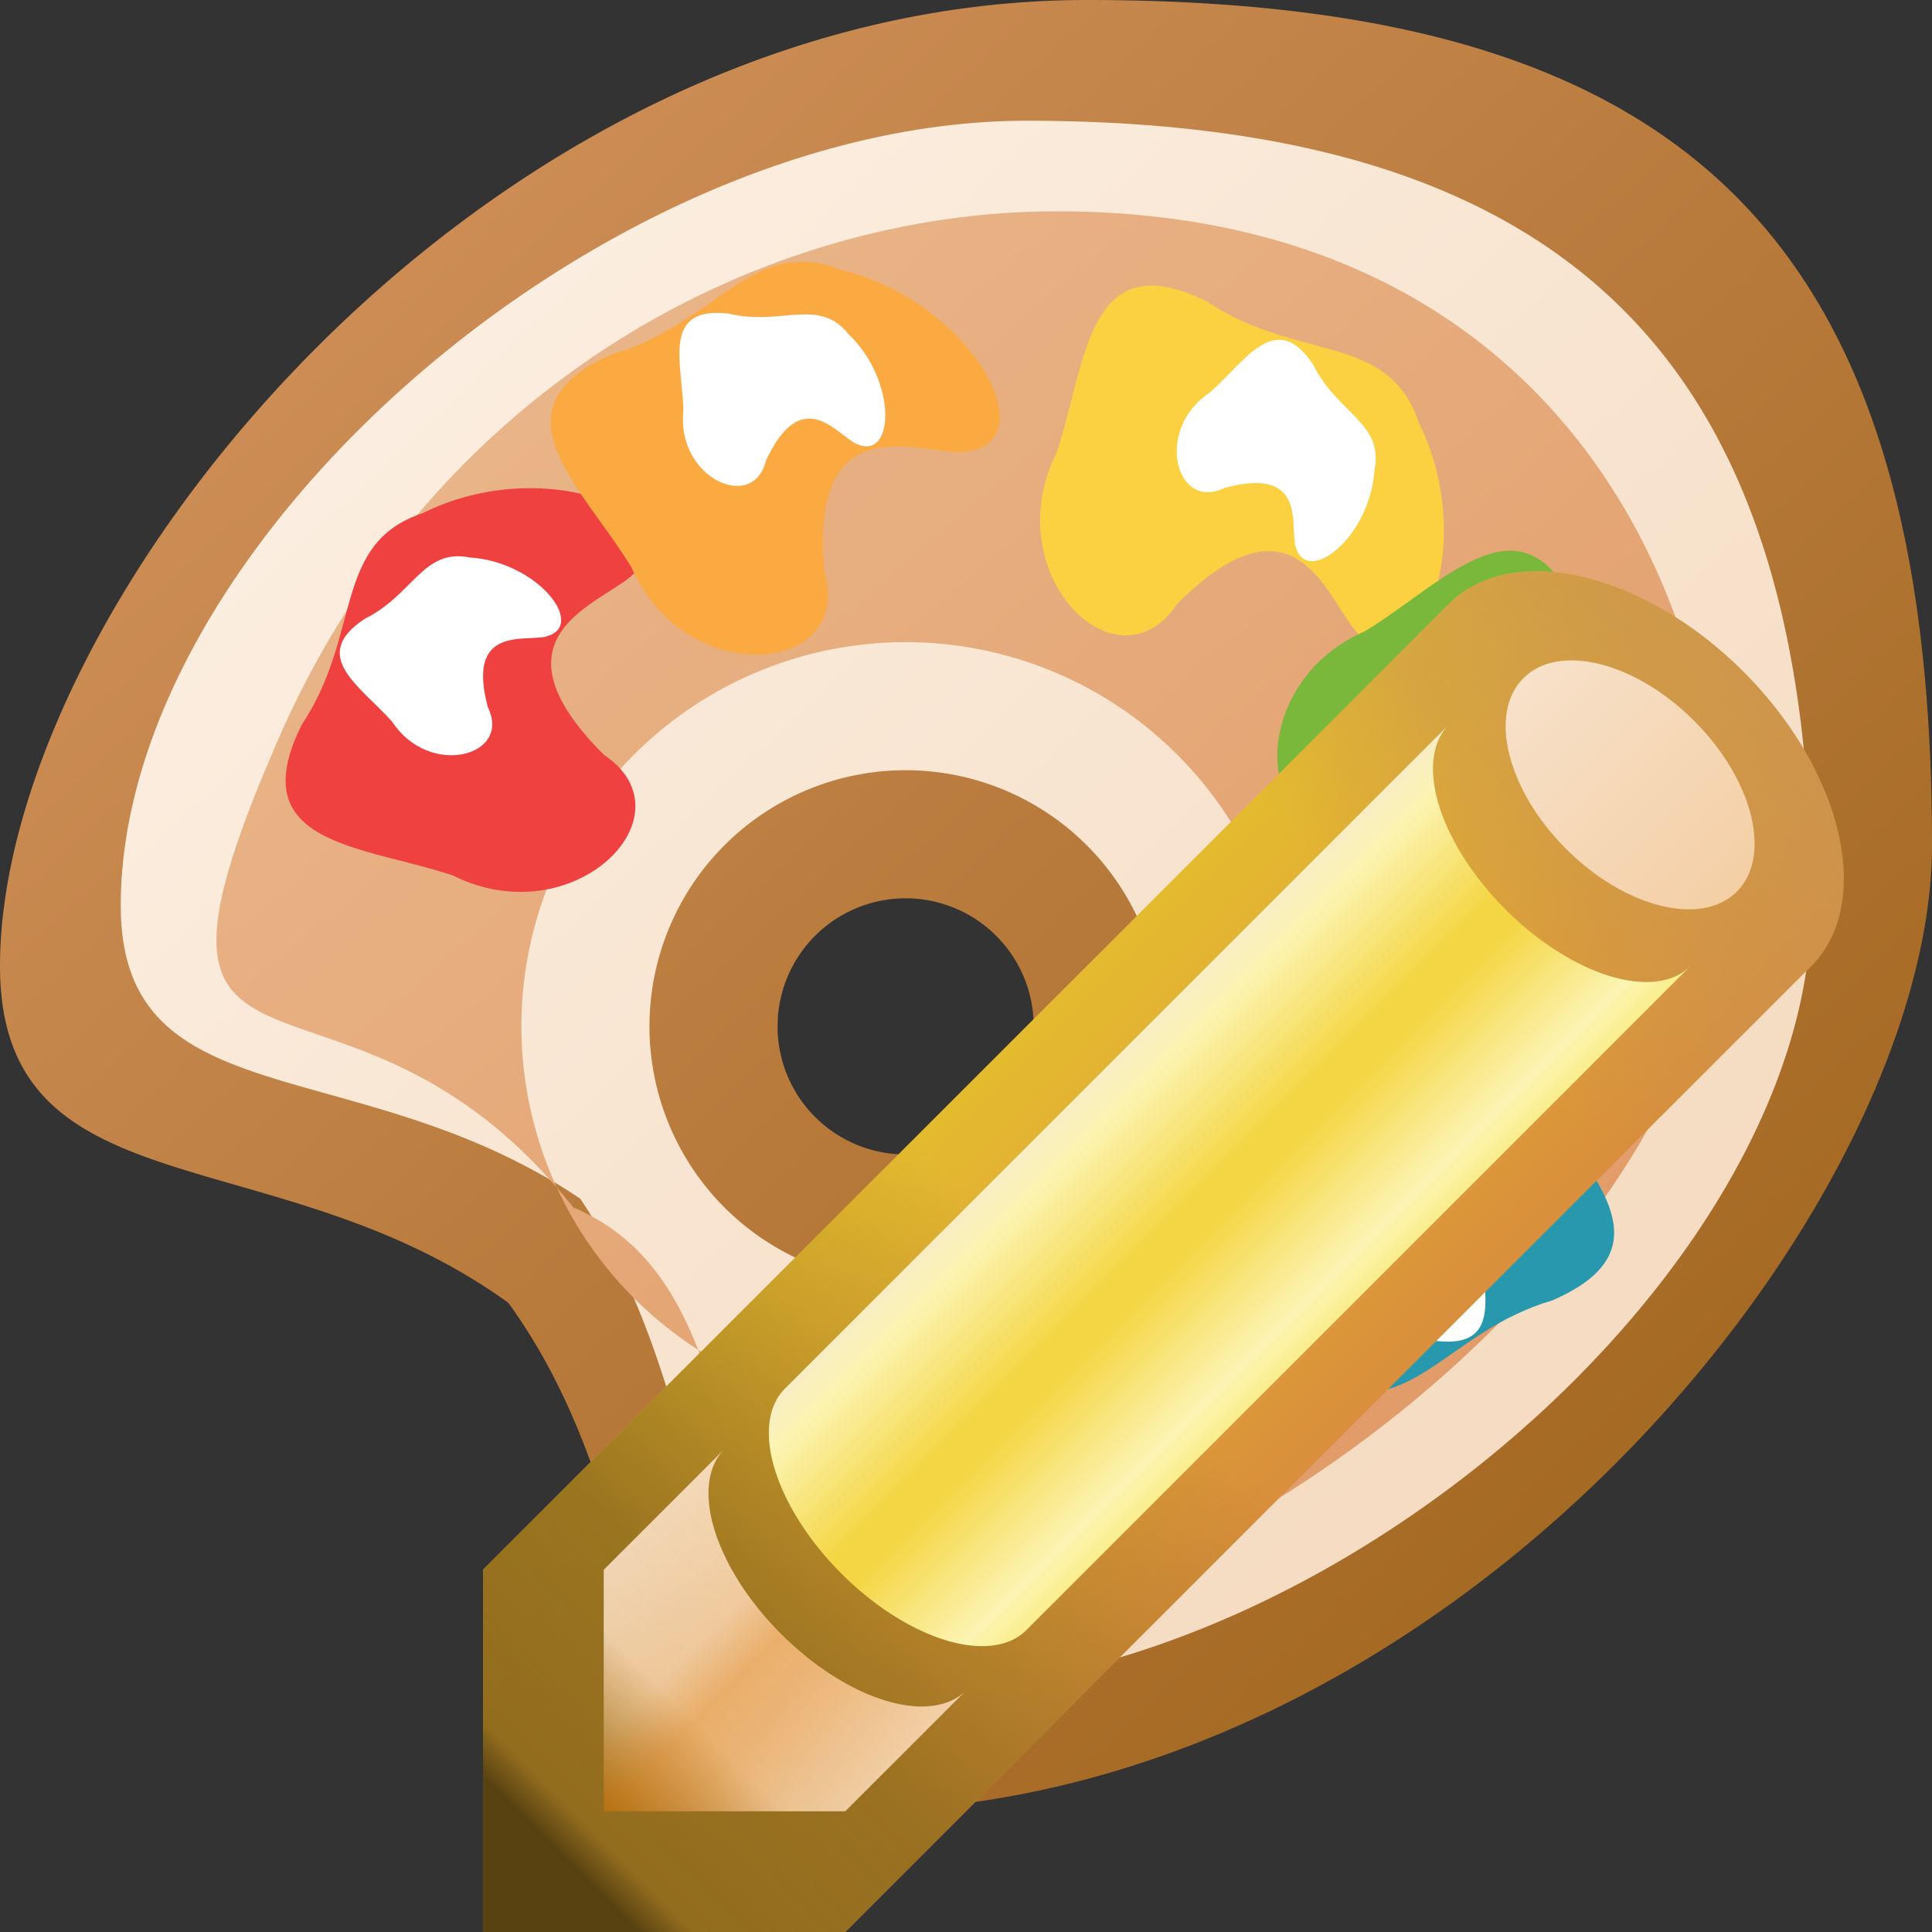 <?xml version="1.0" encoding="utf-8" standalone="yes"?>
<!DOCTYPE svg PUBLIC "-//W3C//DTD SVG 1.1//EN" "http://www.w3.org/Graphics/SVG/1.1/DTD/svg11.dtd">
<svg xmlns="http://www.w3.org/2000/svg" xmlns:xlink="http://www.w3.org/1999/xlink"
	width="16" height="16" version="1.1">
	<rect width="100%" height="100%" fill="#333333" stroke="none"/>
	<title>Palette Edit</title>
	<desc>Palette Color Theme Edit</desc>
	<g id="icon" transform="translate(8,8)">
		<defs>
			<linearGradient id="backing" x1="0%" y1="0%" x2="100%" y2="100%">
				<stop offset="0%" stop-color="#d79662" />
				<stop offset="100%" stop-color="#9a6016" />
			</linearGradient>
			<linearGradient id="in-border" x1="0%" y1="0%" x2="100%" y2="100%">
				<stop offset="0%" stop-color="#fdf2e7" />
				<stop offset="100%" stop-color="#f3d7ba" />
			</linearGradient>
			<linearGradient id="center" x1="0%" y1="0%" x2="100%" y2="100%">
				<stop offset="0%" stop-color="#ebbc91" />
				<stop offset="100%" stop-color="#e09560" />
			</linearGradient>
		</defs>
		<path fill="url(#backing)"
			d="M-1.25,1.25 a0.75,0.75 0 0,0 1.5,-1.5 a0.75,0.75 0 0,0 -1.5,1.5 l-2,2 c-2,-2 -4.75,-1 -4.75,-3.25 c0,-3 4,-8 9,-8 c5,0 7,2 7,7 c0,3 -4,8 -9,8 c-2.25,0 -1.25,-2.75 -3.25,-4.75 Z" />
		<path fill="url(#in-border)"
			d="M-2,2 a1.5,1.5 0 0,0 3,-3 a1.5,1.5 0 0,0 -3,3 l-0.5,0.5 c-2,-2 -4.5,-1 -4.5,-3 c0,-3 4,-6.5 7.5,-6.5 c4.75,0 6.5,2.25 6.5,6.5 c0,3 -4,6.5 -7.5,6.5 c-2.25,0 -1.25,-2.75 -3.25,-4.75 Z" />
		<path
			d="M-2.75,2.75 a2.25,2.25 0 0,0 4.5,-4.5 a2.25,2.25 0 0,0 -4.5,4.5 c-2,-3.5 -4.5,-1 -3,-4.5 c1.25,-3 4,-4.5 6.5,-4.5 c4,0 5.5,3 5.5,5.5 c0,3 -4,6 -6.5,6.25 c-2.25,0 -1.25,-2.75 -3,-3.5
 Z"
			fill="url(#center)" />
		<g fill="#f04141">
			<path id="blob"
				d="M-5.5,-2 c-0.5,1 0.5,1 1.25,1.25 c1,0.5 2,-0.5 1.25,-1 c-1,-1 0,-1.25 0.25,-1.5 c0.5,-0.5 -0.75,-1 -1.75,-0.5 c-0.75,0.25 -0.5,1 -1,1.75 " />
			<use xlink:href="#blob" id="splot" transform="scale(0.5) rotate(30) translate(-6,2)"
				fill="#fff" opacity="0.5" />
		</g>
		<g fill="#fbaa41" transform="rotate(40)">
			<use xlink:href="#blob" />
			<use xlink:href="#splot" />
		</g>
		<g fill="#fbd142" transform="rotate(90)">
			<use xlink:href="#blob" />
			<use xlink:href="#splot" />
		</g>
		<g fill="#7ab83c" transform="rotate(130)">
			<use xlink:href="#blob" />
			<use xlink:href="#splot" />
		</g>
		<g fill="#2798ae" transform="rotate(220) translate(0,3)">
			<use xlink:href="#blob" />
			<use xlink:href="#splot" />
		</g>
		<g id="pencil" transform="translate(2,2)">
			<defs>
				<linearGradient id="top_center" x1="0%" y1="0%" x2="100%" y2="0%">
					<stop offset="0%" stop-color="#f7e1c9" />
					<stop offset="100%" stop-color="#f4cfa5" />
				</linearGradient>
				<linearGradient id="pencil-back" x1="100%" y1="0%" x2="0%"
					y2="100%">
					<stop offset="0%" stop-color="#ca9350" stop-opacity="1.0" />
					<stop offset="20%" stop-color="#ca9350" stop-opacity="0.5" />
					<stop offset="30%" stop-color="#ca9350" stop-opacity="0.0" />
					<stop offset="55%" stop-color="#936d1e" stop-opacity="0.0" />
					<stop offset="65%" stop-color="#936d1e" stop-opacity="0.3" />
					<stop offset="80%" stop-color="#936d1e" stop-opacity="0.9" />
					<stop offset="92%" stop-color="#936d1e" stop-opacity="1.0" />
					<stop offset="94%" stop-color="#594212" stop-opacity="1.0" />
				</linearGradient>
				<linearGradient id="pencil-cross" x1="37%" y1="37%" x2="63%"
					y2="63%">
					<stop offset="0%" stop-color="#e4ba2f" />
					<stop offset="100%" stop-color="#d98f3b" />
				</linearGradient>
				<linearGradient id="pencil-nib" x1="100%" y1="0%" x2="0%" y2="100%">
					<stop offset="0%" stop-color="#fae7d1" stop-opacity="1.0" />
					<stop offset="75%" stop-color="#fae7d1" stop-opacity="0.9" />
					<stop offset="100%" stop-color="#fae7d1" stop-opacity="0.0" />
				</linearGradient>
				<linearGradient id="pencil-outer" x1="37%" y1="37%" x2="63%"
					y2="63%">
					<stop offset="0%" stop-color="#f8edc3" />
					<stop offset="10%" stop-color="#fcf4b3" />
					<stop offset="45%" stop-color="#f4d644" />
					<stop offset="55%" stop-color="#f4d644" />
					<stop offset="90%" stop-color="#fcf4b3" />
					<stop offset="100%" stop-color="#faee8e" />
				</linearGradient>
				<linearGradient id="pencil-nib-shadow" x1="0%" y1="0%" x2="100%"
					y2="100%">
					<stop offset="0%" stop-color="#e07500" stop-opacity="0.0" />
					<stop offset="40%" stop-color="#e07500" stop-opacity="0.2" />
					<stop offset="50%" stop-color="#e07500" stop-opacity="0.45" />
					<stop offset="60%" stop-color="#e07500" stop-opacity="0.4" />
					<stop offset="100%" stop-color="#e07500" stop-opacity="0.0" />
				</linearGradient>
			</defs>
			<path fill="url(#pencil-cross)" d="M2,-5 l-8,8 v3 h3 l8,-8 a2,1.25 45 0,0 -3,-3" />
			<path fill="url(#pencil-back)" d="M2,-5 l-8,8 v3 h3 l8,-8 a2,1.25 45 0,0 -3,-3" />
			<ellipse transform="translate(3.5,-3.5) rotate(45)" cx="0" cy="0" rx="1.25"
				ry="0.75" fill="url(#top_center)" />
			<path fill="url(#pencil-nib)" d="M-5,5 h2 l1,-1 a1.41,0.75 45 0,1 -2,-2 l-1,1 v2" />
			<path fill="url(#pencil-nib-shadow)" d="M-5,5 h2 l1,-1 a1.41,0.75 45 0,1 -2,-2 l-1,1 v2" />
			<path fill="url(#pencil-outer)"
				d="M2,-4 l-5.5,5.5 a1.41,0.75 45 0,0 2,2 l5.5,-5.5 a1.41,0.75 45 0,1 -2,-2" />
		</g>
	</g>
</svg>
